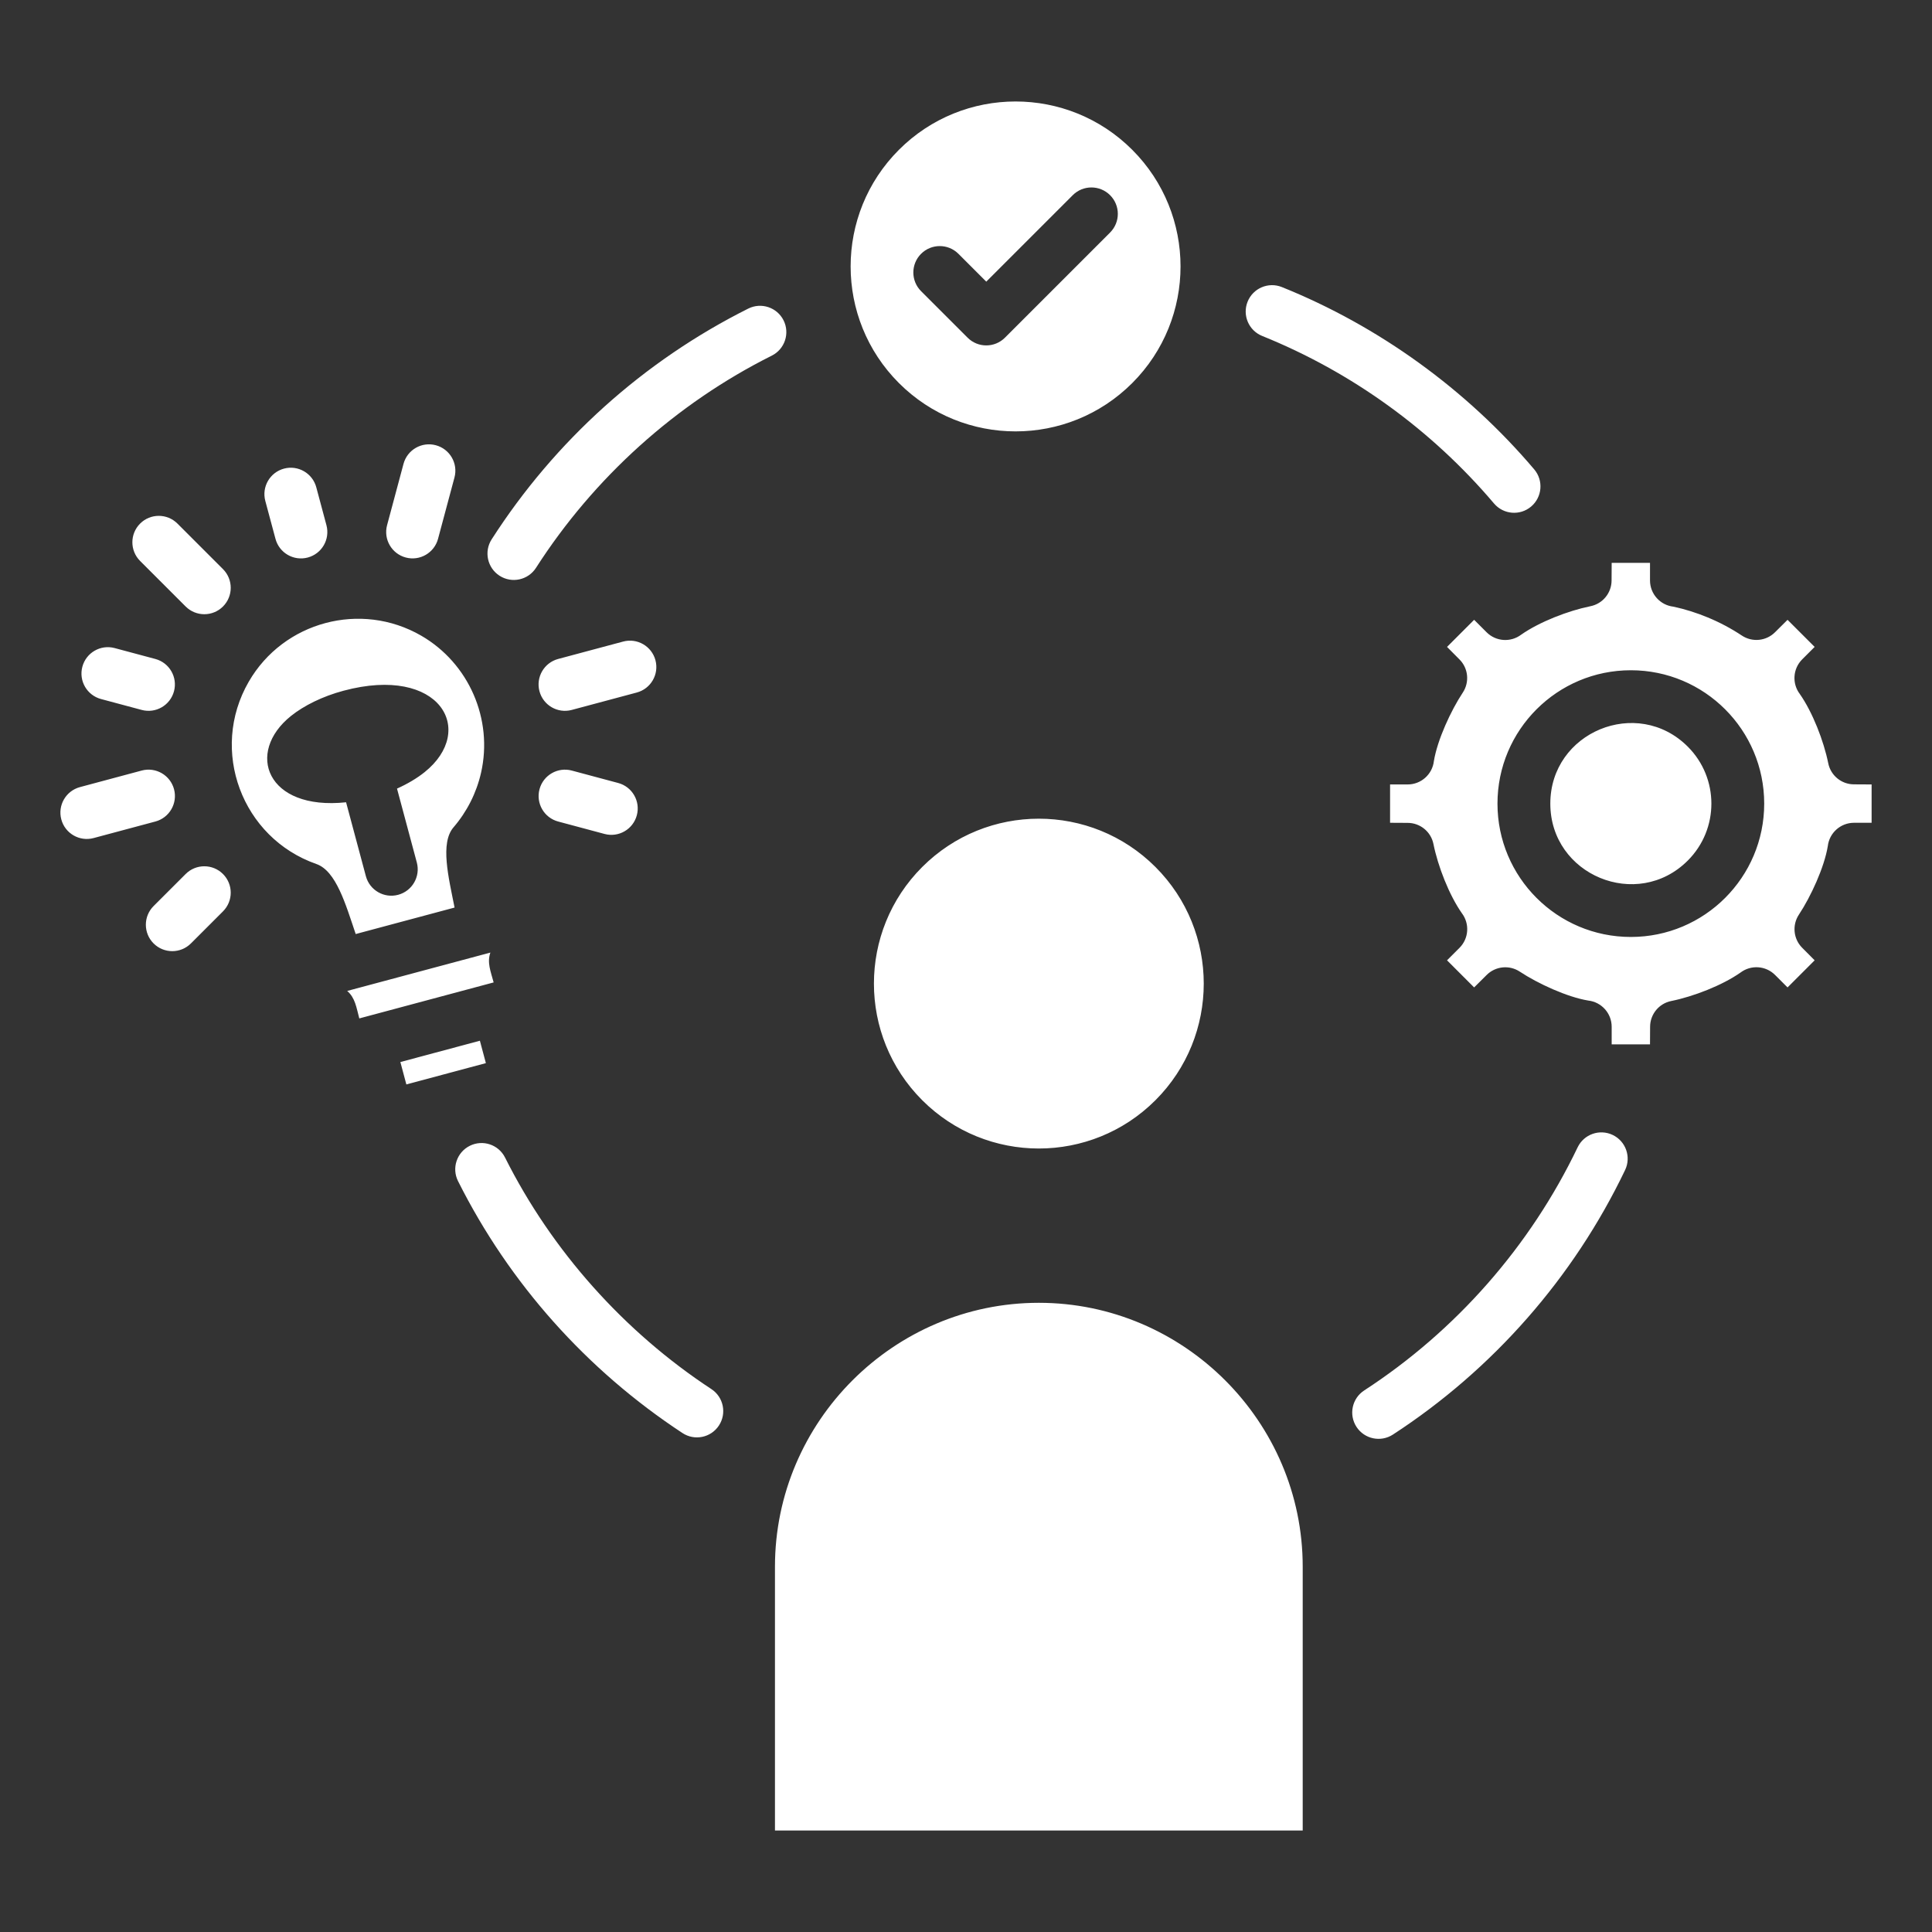 <svg width="100" height="100" viewBox="0 0 100 100" fill="none" xmlns="http://www.w3.org/2000/svg">
    <rect x="0" y="0" width="100" height="100" fill="#333333" stroke="none"/>
    <path fill-rule="evenodd" clip-rule="evenodd" d="M27.744 29.39C27.337 30.025 26.493 30.209 25.859 29.802C25.225 29.395 25.041 28.55 25.448 27.916C28.718 22.821 33.302 18.689 38.731 15.972C39.403 15.636 40.221 15.909 40.557 16.581C40.893 17.253 40.621 18.071 39.948 18.408C34.985 20.891 30.741 24.721 27.744 29.39ZM36.822 71.9C37.45 72.313 37.624 73.157 37.211 73.785C36.798 74.414 35.954 74.588 35.326 74.175C30.379 70.924 26.364 66.435 23.707 61.133C23.371 60.461 23.643 59.643 24.316 59.307C24.988 58.971 25.806 59.243 26.142 59.916C28.565 64.749 32.309 68.935 36.822 71.9ZM81.658 59.386C81.982 58.708 82.795 58.421 83.474 58.745C84.152 59.07 84.439 59.883 84.115 60.561C81.447 66.135 77.264 70.893 72.096 74.254C71.465 74.664 70.621 74.485 70.211 73.854C69.801 73.222 69.98 72.379 70.611 71.969C75.362 68.879 79.207 64.502 81.658 59.386ZM65.333 17.39C64.634 17.11 64.295 16.316 64.575 15.617C64.855 14.918 65.649 14.578 66.348 14.858C71.38 16.883 75.919 20.176 79.412 24.296C79.898 24.871 79.826 25.732 79.251 26.219C78.676 26.706 77.816 26.634 77.329 26.059C74.101 22.251 69.975 19.264 65.333 17.39ZM88.399 31.961C87.819 31.72 87.222 31.531 86.615 31.401C85.933 31.323 85.404 30.745 85.404 30.043V29.133H83.42L83.415 30.043C83.415 30.691 82.956 31.251 82.32 31.378C81.181 31.608 79.687 32.184 78.735 32.851C78.2 33.256 77.434 33.214 76.946 32.726L76.301 32.081L74.898 33.484L75.541 34.131C76 34.588 76.071 35.308 75.714 35.848C75.094 36.784 74.398 38.299 74.218 39.392C74.141 40.074 73.562 40.603 72.86 40.603H71.95V42.587L72.86 42.592C73.509 42.592 74.068 43.051 74.195 43.687C74.426 44.832 75.003 46.323 75.669 47.272C76.073 47.807 76.031 48.573 75.543 49.061L74.898 49.706L76.301 51.109L76.948 50.466C77.406 50.007 78.126 49.935 78.666 50.293C79.602 50.912 81.117 51.609 82.21 51.789C82.891 51.866 83.42 52.445 83.42 53.147V54.057H85.404L85.409 53.147C85.409 52.498 85.868 51.939 86.504 51.812C87.649 51.581 89.139 51.005 90.089 50.339C90.624 49.934 91.39 49.976 91.878 50.464L92.523 51.109L93.926 49.706L93.283 49.059C92.824 48.602 92.753 47.882 93.11 47.342C93.73 46.406 94.426 44.891 94.606 43.798C94.683 43.116 95.262 42.587 95.964 42.587H96.874V40.603L95.964 40.598C95.315 40.599 94.756 40.139 94.629 39.503C94.398 38.358 93.822 36.868 93.156 35.918C92.751 35.383 92.793 34.617 93.281 34.129L93.926 33.484L92.523 32.082L91.876 32.724C91.418 33.183 90.698 33.255 90.159 32.897C89.609 32.532 89.02 32.218 88.399 31.961ZM87.36 38.647C88.988 40.275 88.988 42.915 87.36 44.542C84.741 47.161 80.244 45.298 80.244 41.594C80.244 37.891 84.741 36.028 87.36 38.647ZM84.412 34.692C88.224 34.692 91.315 37.783 91.315 41.595C91.315 45.407 88.224 48.497 84.412 48.497C80.6 48.497 77.509 45.407 77.509 41.595C77.509 37.783 80.6 34.692 84.412 34.692ZM59.806 44.875C56.472 41.542 51.068 41.542 47.734 44.875C44.401 48.208 44.401 53.613 47.734 56.947C51.068 60.28 56.472 60.28 59.806 56.947C63.139 53.614 63.139 48.208 59.806 44.875ZM53.77 67.433C46.261 67.433 40.112 73.581 40.112 81.09V94.748H67.428V81.09C67.428 73.581 61.279 67.433 53.77 67.433ZM58.604 7.753C55.27 4.419 49.863 4.419 46.529 7.753C43.195 11.087 43.195 16.494 46.529 19.828C49.863 23.162 55.27 23.162 58.604 19.828C61.938 16.494 61.938 11.087 58.604 7.753ZM55.525 10.103C56.058 9.569 56.924 9.569 57.458 10.103C57.992 10.637 57.992 11.502 57.458 12.036L52.016 17.478C51.482 18.012 50.616 18.012 50.083 17.478L47.675 15.071C47.141 14.537 47.141 13.671 47.675 13.137C48.209 12.604 49.075 12.604 49.608 13.137L51.049 14.578L55.525 10.103ZM20.718 50.555L17.971 51.291C18.387 51.65 18.445 52.147 18.597 52.713L25.551 50.85C25.399 50.283 25.201 49.824 25.382 49.305L20.718 50.555ZM18.57 48.303L23.529 46.975C23.215 45.401 22.773 43.638 23.474 42.822C24.168 42.015 24.66 41.046 24.898 40.003C25.531 37.23 24.271 34.328 21.798 32.9C18.682 31.102 14.674 32.17 12.874 35.287C10.826 38.834 12.518 43.37 16.375 44.721C17.4 45.08 17.89 46.806 18.411 48.346L18.57 48.303ZM20.723 54.971L21.033 56.13L25.149 55.027L24.839 53.868L20.723 54.971ZM17.78 35.752C22.788 34.41 24.684 37.804 21.972 39.971C21.584 40.281 21.099 40.571 20.549 40.818L21.575 44.644C21.769 45.372 21.336 46.12 20.608 46.315C19.88 46.51 19.131 46.077 18.937 45.348L17.913 41.526C13.794 41.964 12.69 38.952 15.065 37.055C15.735 36.52 16.693 36.043 17.78 35.752ZM13.732 25.927C13.538 25.199 13.971 24.451 14.699 24.256C15.427 24.061 16.176 24.494 16.371 25.223L16.897 27.186C17.091 27.914 16.659 28.663 15.93 28.857C15.202 29.052 14.453 28.619 14.259 27.891L13.732 25.927ZM20.885 24.011C21.079 23.283 21.828 22.85 22.556 23.045C23.285 23.239 23.718 23.988 23.523 24.716L22.673 27.889C22.478 28.618 21.729 29.051 21.001 28.856C20.273 28.662 19.84 27.913 20.035 27.184L20.885 24.011ZM9.609 45.239C10.143 44.705 11.008 44.705 11.542 45.239C12.076 45.772 12.076 46.638 11.542 47.172L9.883 48.831C9.349 49.365 8.483 49.365 7.949 48.831C7.416 48.297 7.416 47.432 7.949 46.898L9.609 45.239ZM7.336 39.883C8.065 39.689 8.813 40.122 9.008 40.85C9.202 41.579 8.77 42.327 8.041 42.522L4.844 43.378C4.116 43.573 3.367 43.14 3.173 42.412C2.978 41.683 3.411 40.935 4.139 40.74L7.336 39.883ZM32.254 33.207C32.983 33.012 33.731 33.445 33.926 34.173C34.12 34.902 33.688 35.65 32.959 35.845L29.594 36.746C28.866 36.941 28.117 36.508 27.923 35.78C27.728 35.051 28.161 34.303 28.89 34.108L32.254 33.207ZM8.04 34.108C8.768 34.303 9.201 35.051 9.006 35.779C8.812 36.508 8.063 36.941 7.335 36.746L5.229 36.182C4.501 35.987 4.068 35.239 4.263 34.51C4.457 33.782 5.206 33.349 5.934 33.544L8.04 34.108ZM31.996 40.527C32.724 40.721 33.157 41.47 32.962 42.198C32.768 42.927 32.019 43.36 31.291 43.165L28.891 42.522C28.163 42.328 27.73 41.579 27.925 40.85C28.119 40.122 28.868 39.689 29.596 39.884L31.996 40.527ZM11.542 29.458C12.076 29.992 12.076 30.858 11.542 31.392C11.008 31.925 10.143 31.925 9.609 31.392L7.252 29.035C6.718 28.501 6.718 27.635 7.252 27.101C7.785 26.567 8.651 26.567 9.185 27.101L11.542 29.458Z" fill="white"/>
</svg>
